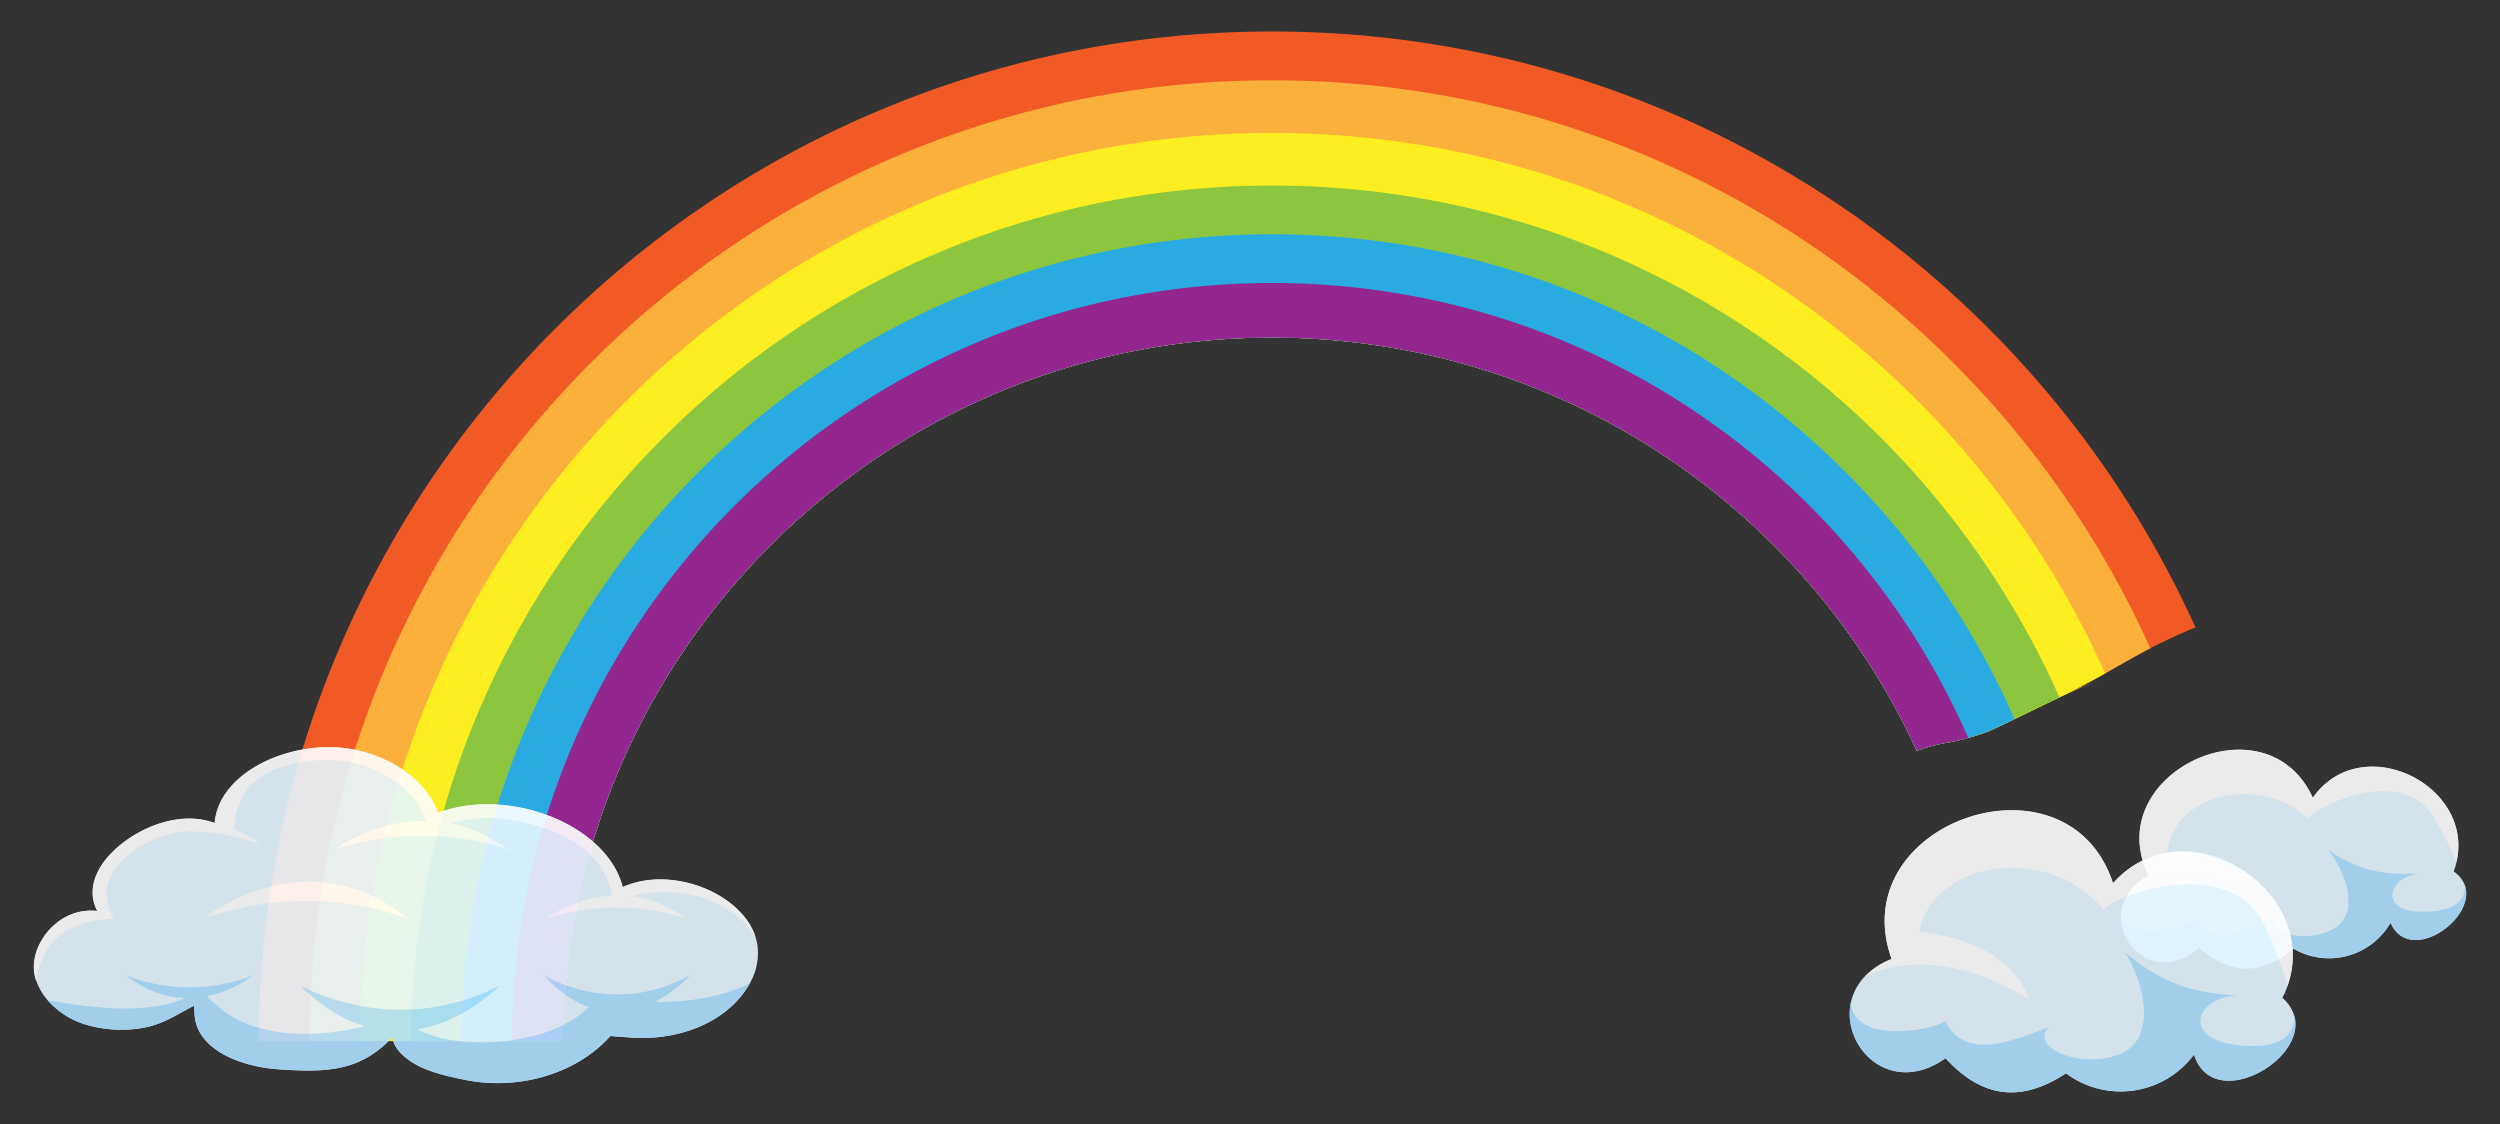 <svg id="bdecd00b-3268-4bd5-90c8-263fae3dd51d" data-name="Layer 1" xmlns="http://www.w3.org/2000/svg" xmlns:xlink="http://www.w3.org/1999/xlink" width="793.85" height="356.92" viewBox="0 0 793.85 356.92">
  <rect x="0" y="0" width="793.85" height="356.92" fill="#333333" stroke="none"/>
  <defs>
    <style>
      .ad2be9d3-dd19-45ff-91ca-907a50d42b2e {
        fill: none;
      }

      .a2d24748-ec09-40f3-af1c-c805bf541373 {
        fill: #f15a24;
      }

      .fced0613-63d1-48e0-8d04-8e2f1b4890c7 {
        fill: #fbb03b;
      }

      .f72a7231-77cf-432c-9e1d-3c4a22d988a0 {
        fill: #fcee21;
      }

      .f1625e90-035e-4a5b-b69d-00e1db88eb43 {
        fill: #8cc63f;
      }

      .b7f40f42-a3fd-4c22-a0cd-0ce7f2a96426 {
        fill: #29abe2;
      }

      .affe2a53-5d28-4504-adce-709a334e039c {
        fill: #93278f;
      }

      .f01fbda8-42a9-4c4f-8e29-d9e39960d1e8 {
        opacity: 0.9;
      }

      .a50ead49-9d48-4d6c-be38-c43761ac8a8b {
        fill: #e6f6ff;
      }

      .ad95d289-01ce-438c-b3f8-396bcdaa66de {
        fill: #fff;
      }

      .f5d9260d-b532-43a1-b838-4b197e4516d0 {
        fill: #ade0ff;
      }

      .aa8fe52b-5772-4981-abd5-a0544fc6f2e8 {
        clip-path: url(#f0d6d13e-2bcd-4217-90c4-35eb479c4831);
      }

      .e38a35f5-88f1-48c5-90fc-d0289aac4855 {
        fill: #aefbff;
      }
    </style>
    <clipPath id="f0d6d13e-2bcd-4217-90c4-35eb479c4831">
      <rect class="ad2be9d3-dd19-45ff-91ca-907a50d42b2e" x="-821.54" y="376.92" width="1600" height="900" transform="translate(-43.08 1653.85) rotate(-180)"/>
    </clipPath>
  </defs>
  <g>
    <g>
      <path class="a2d24748-ec09-40f3-af1c-c805bf541373" d="M608.64,238.37a56.76,56.76,0,0,1,10.89-2.75,82.62,82.62,0,0,0,12.06-3.46c11.69-5.36,23-11.39,34.93-16.38L656,220.22c10.06-4.45,19.3-10.7,29.16-15.58,4-1.95,8-3.79,12-5.39C646.69,87.66,534.39,10,403.93,10,226.64,10,82.84,153.43,82.17,330.57h96.55c1-123.54,101.44-223.39,225.21-223.39A225.26,225.26,0,0,1,608.64,238.37Z"/>
      <path class="fced0613-63d1-48e0-8d04-8e2f1b4890c7" d="M608.64,238.36a57.5,57.5,0,0,1,10.89-2.74,82.62,82.62,0,0,0,12.06-3.46c11.69-5.36,23-11.39,34.93-16.38L656,220.22c9.25-4.1,17.81-9.7,26.8-14.37C635,99.53,528.1,25.5,403.93,25.5,235.31,25.5,98.59,162,98.26,330.57h80.46c1-123.54,101.44-223.39,225.21-223.39A225.26,225.26,0,0,1,608.64,238.36Z"/>
      <path class="f72a7231-77cf-432c-9e1d-3c4a22d988a0" d="M608.64,238.37a56.76,56.76,0,0,1,10.89-2.75,82.62,82.62,0,0,0,12.06-3.46c11.69-5.36,23-11.39,34.93-16.38L656,220.22c4.26-1.89,8.37-4.1,12.45-6.39C623.29,112.7,521.85,42.21,403.93,42.21c-159.52,0-288.91,129-289.58,288.36h64.37c1-123.54,101.44-223.39,225.21-223.39A225.26,225.26,0,0,1,608.64,238.37Z"/>
      <path class="f1625e90-035e-4a5b-b69d-00e1db88eb43" d="M608.64,238.36a57.69,57.69,0,0,1,10.89-2.74,82.62,82.62,0,0,0,12.06-3.46c7.52-3.45,14.89-7.17,22.36-10.72-42.56-95.75-138.48-162.52-250-162.52-150.43,0-272.48,121.45-273.48,271.65h48.26c1-123.54,101.45-223.39,225.22-223.39A225.27,225.27,0,0,1,608.64,238.36Z"/>
      <path class="b7f40f42-a3fd-4c22-a0cd-0ce7f2a96426" d="M608.64,238.37a56.76,56.76,0,0,1,10.89-2.75,82.62,82.62,0,0,0,12.06-3.46c2.71-1.24,5.4-2.53,8.09-3.82C599.85,137.69,509.3,74.39,403.93,74.39,262.18,74.39,147.2,189,146.53,330.57h32.19c1-123.54,101.44-223.39,225.21-223.39A225.26,225.26,0,0,1,608.64,238.37Z"/>
      <path class="affe2a53-5d28-4504-adce-709a334e039c" d="M608.64,238.36a57.5,57.5,0,0,1,10.89-2.74c1.85-.37,3.67-.82,5.47-1.33-37.32-85-122.25-144.43-221.07-144.43-133.07,0-241,107.71-241.32,240.71h16.11c1-123.54,101.44-223.39,225.21-223.39A225.26,225.26,0,0,1,608.64,238.36Z"/>
    </g>
    <g class="f01fbda8-42a9-4c4f-8e29-d9e39960d1e8">
      <path class="a50ead49-9d48-4d6c-be38-c43761ac8a8b" d="M238.14,312.17a28.42,28.42,0,0,1-6.15,7.64c-7.91,7.09-19.82,10.52-31.7,9.65l-6.46-.48-1.19,1.24C182.2,341,164.79,346.19,148.2,343c-5.09-1-10.44-2.18-14.94-4.36-4.1-2-8.39-5.45-8.65-9.46a23.61,23.61,0,0,1-4.26,4.08c-9.17,7.28-19.33,7.05-31.12,6.35-12.85-.76-27.11-6.33-27.47-17.9,0-.67-.07-1.18-.18-2.33-5.76,2.9-9.88,6.06-17,7.14a39.75,39.75,0,0,1-18-1.37,26,26,0,0,1-11.45-7.54,18.49,18.49,0,0,1-3.49-5.87,13.67,13.67,0,0,1-.71-6.67c1.22-8.39,9.51-17,20-15.76-4.07-7.84.76-16.11,8.52-21.93s19.11-9.61,28.75-6c1.1-13.22,16.44-22.72,33-24s33.55,7.95,37.91,20.74c22.87-8.47,53.75,4,58.65,23.6,15.7-7.07,37.76,2.11,42.13,15.81a15.87,15.87,0,0,1,.64,2.79A19.22,19.22,0,0,1,238.14,312.17Z"/>
      <g>
        <path class="ad95d289-01ce-438c-b3f8-396bcdaa66de" d="M239.89,297.49c-5-8.68-16.39-13.57-25.82-14.14-13.85-.85-19.17,4.22-19.17,4.22-1.07-11-7.46-21.13-27.69-26.2s-30.89,3.38-30.89,3.38c-1-8-6.87-14.77-15.08-19.27-9.35-5.13-22.64-5.28-32.78-1.57-11,4-14.57,12.18-13.91,21.69-4.26-1.69-10.44-1.47-11.43-1.55-9-.78-18.23,3.39-23.87,8.78a17.5,17.5,0,0,0-5.35,8.86c-.25,1.24.18,7.57,2.32,10.11a32.51,32.51,0,0,0-12.78,2.53c-10.65,4.23-11.9,17-11.87,17.36a13.67,13.67,0,0,1-.71-6.67c1.22-8.39,9.51-17,20-15.76-4.07-7.84.76-16.11,8.52-21.93s19.11-9.61,28.75-6c1.1-13.22,16.44-22.72,33-24s33.55,7.95,37.91,20.74c22.87-8.47,53.75,4,58.65,23.6C213.46,274.61,235.52,283.79,239.89,297.49Z"/>
        <path class="ad95d289-01ce-438c-b3f8-396bcdaa66de" d="M106.45,269.61s27.45-20.5,55.38.42C161.83,270,137.66,259.85,106.45,269.61Z"/>
        <path class="ad95d289-01ce-438c-b3f8-396bcdaa66de" d="M64.9,291.51s32.24-26.27,65,.49C129.89,292,101.54,279,64.9,291.51Z"/>
        <path class="ad95d289-01ce-438c-b3f8-396bcdaa66de" d="M173.6,291.58s22.13-16.52,44.63.34C218.23,291.92,198.76,283.71,173.6,291.58Z"/>
        <path class="ad95d289-01ce-438c-b3f8-396bcdaa66de" d="M38.34,269c20.24-11,44.64-.73,44.64-.73C60.47,251.39,38.34,269,38.34,269Z"/>
      </g>
      <g>
        <path class="f5d9260d-b532-43a1-b838-4b197e4516d0" d="M238.14,312.17a28.42,28.42,0,0,1-6.15,7.64c-7.91,7.09-19.82,10.52-31.7,9.65l-6.46-.48-1.19,1.24C182.2,341,164.79,346.19,148.2,343c-5.09-1-10.44-2.18-14.94-4.36-4.1-2-8.39-5.45-8.65-9.46a23.61,23.61,0,0,1-4.26,4.08c-9.17,7.28-19.33,7.05-31.12,6.35-12.85-.76-27.11-6.33-27.47-17.9,0-.67-.07-1.18-.18-2.33-5.76,2.9-9.88,6.06-17,7.14a39.75,39.75,0,0,1-18-1.37,26,26,0,0,1-11.45-7.54c10.43,1.65,35.73,6.61,48.84-3.79-.87.69,6.56,6.89,7.15,7.31,7.71,5.66,18.37,7.55,28.63,7.11a80.43,80.43,0,0,0,15.6-2.28,33.37,33.37,0,0,0,10.39-4.53C131,329,148.32,334,169.34,329c0,0,14.91-3.38,20.23-12.67C189.57,316.31,218.16,322.48,238.14,312.17Z"/>
        <path class="f5d9260d-b532-43a1-b838-4b197e4516d0" d="M172.53,309.55s21.95,14,46.74,0C219.27,309.55,196.61,336,172.53,309.55Z"/>
        <path class="f5d9260d-b532-43a1-b838-4b197e4516d0" d="M39.94,309.68a55.28,55.28,0,0,0,40.47,0S60.79,326,39.94,309.68Z"/>
        <path class="f5d9260d-b532-43a1-b838-4b197e4516d0" d="M95.32,312.93s29.76,17.31,63.37,0C158.69,312.93,128,345.48,95.32,312.93Z"/>
      </g>
    </g>
    <g class="f01fbda8-42a9-4c4f-8e29-d9e39960d1e8">
      <path class="a50ead49-9d48-4d6c-be38-c43761ac8a8b" d="M759.09,293a22.49,22.49,0,0,1-30.83,8.23c-10.22,8.51-19.92,8.41-29.94-.33-12.55,11.18-26,0-24.75-11.2h0a13.33,13.33,0,0,1,2.65-6.52,18.45,18.45,0,0,1,6.09-5.07c-15.86-32.23,37.19-57.41,52.13-24.75,15.3-21.81,51.31-4.15,45.6,20.38h0c-.12.54-.27,1.07-.44,1.61s-.28.91-.45,1.36a9.67,9.67,0,0,1,3.23,3.68,0,0,0,0,0,0,0C787.43,291.09,765.21,307,759.09,293Z"/>
      <path class="ad95d289-01ce-438c-b3f8-396bcdaa66de" d="M780,273.68c-.58-1.9-2.37-5.8-6.87-13.64-10.24-17.83-38-3.75-40.35-.09-14.34-14-42.39-8.49-44.57,10.63,17.36-.1,25.79,6.91,28.82,13.47-26.21-12.27-40.85-.93-40.85-.93a18.45,18.45,0,0,1,6.09-5.07c-15.86-32.23,37.19-57.41,52.13-24.75C749.74,231.49,785.75,249.15,780,273.68Z"/>
      <path class="a50ead49-9d48-4d6c-be38-c43761ac8a8b" d="M780.16,275.36c-.19.18-.56-.06-.56-.06Z"/>
      <path class="f5d9260d-b532-43a1-b838-4b197e4516d0" d="M759.09,293a22.49,22.49,0,0,1-30.83,8.23c-10.22,8.51-19.92,8.41-29.94-.33-12.55,11.18-26,0-24.75-11.2,1.43,10,19.4,5.41,23.64,2.12,6.42,10.16,19.55,1.34,25.61-1.42-4.62,5.29,8.51,9.54,17.83,4.73s4-18.76-1.45-25.26c10.32,6.84,17.83,8.12,29.61,7.48-10.35.63-14.36,12.43,1.1,12.16,15.07-.25,12.62-8.66,12.48-9.1C787.43,291.09,765.21,307,759.09,293Z"/>
    </g>
    <g class="f01fbda8-42a9-4c4f-8e29-d9e39960d1e8">
      <path class="a50ead49-9d48-4d6c-be38-c43761ac8a8b" d="M696.7,334.83a29,29,0,0,1-40.65,6c-14.32,9.4-26.71,7.85-38.26-4.8-17.69,12.48-33.29-3.78-30-17.94h0a17.21,17.21,0,0,1,4.34-8,23.57,23.57,0,0,1,8.54-5.59c-15.58-43.56,56-68,70.31-24.05,22.76-25.67,66.25,2.18,55.36,32.73h0c-.24.68-.5,1.34-.8,2s-.5,1.13-.78,1.68a12.35,12.35,0,0,1,3.6,5.18v0C733.23,336.59,702.47,353.73,696.7,334.83Z"/>
      <path class="ad95d289-01ce-438c-b3f8-396bcdaa66de" d="M726.32,313.23c-.46-2.51-2.18-7.76-6.8-18.45-10.5-24.3-48.09-10.35-51.61-6-16.31-20-53-17.06-58.57,7.08,22.22,2.41,32,12.62,34.89,21.44-31.74-19.52-52.12-7.15-52.12-7.15a23.57,23.57,0,0,1,8.54-5.59c-15.58-43.56,56-68,70.31-24.05C693.72,254.83,737.21,282.68,726.32,313.23Z"/>
      <path class="a50ead49-9d48-4d6c-be38-c43761ac8a8b" d="M726.23,315.4c-.28.2-.71-.16-.71-.16Z"/>
      <path class="f5d9260d-b532-43a1-b838-4b197e4516d0" d="M696.7,334.83a29,29,0,0,1-40.65,6c-14.32,9.4-26.71,7.85-38.26-4.8-17.69,12.48-33.29-3.78-30-17.94.37,13,24,9.75,29.94,6.16,6.71,13.94,24.81,4.58,33,1.93-6.69,6.09,9.5,13.45,22.12,8.66s7.84-23.43,1.84-32.53c12.21,10.26,21.62,13,36.79,13.9-13.34-.71-20.19,13.8-.36,15.72,19.31,1.88,17.4-9.24,17.29-9.82C733.23,336.59,702.47,353.73,696.7,334.83Z"/>
    </g>
  </g>
  <g class="aa8fe52b-5772-4981-abd5-a0544fc6f2e8">
    <path class="e38a35f5-88f1-48c5-90fc-d0289aac4855" d="M-42,431.67c2.63,3.93,6.55.69,8.07-.92,70.4-74.14,85.64-85.5,83.65-89.06-1.8-3.23-16.8,12.52-89,81C-40.85,424.16-44.48,428-42,431.67Z"/>
  </g>
</svg>

